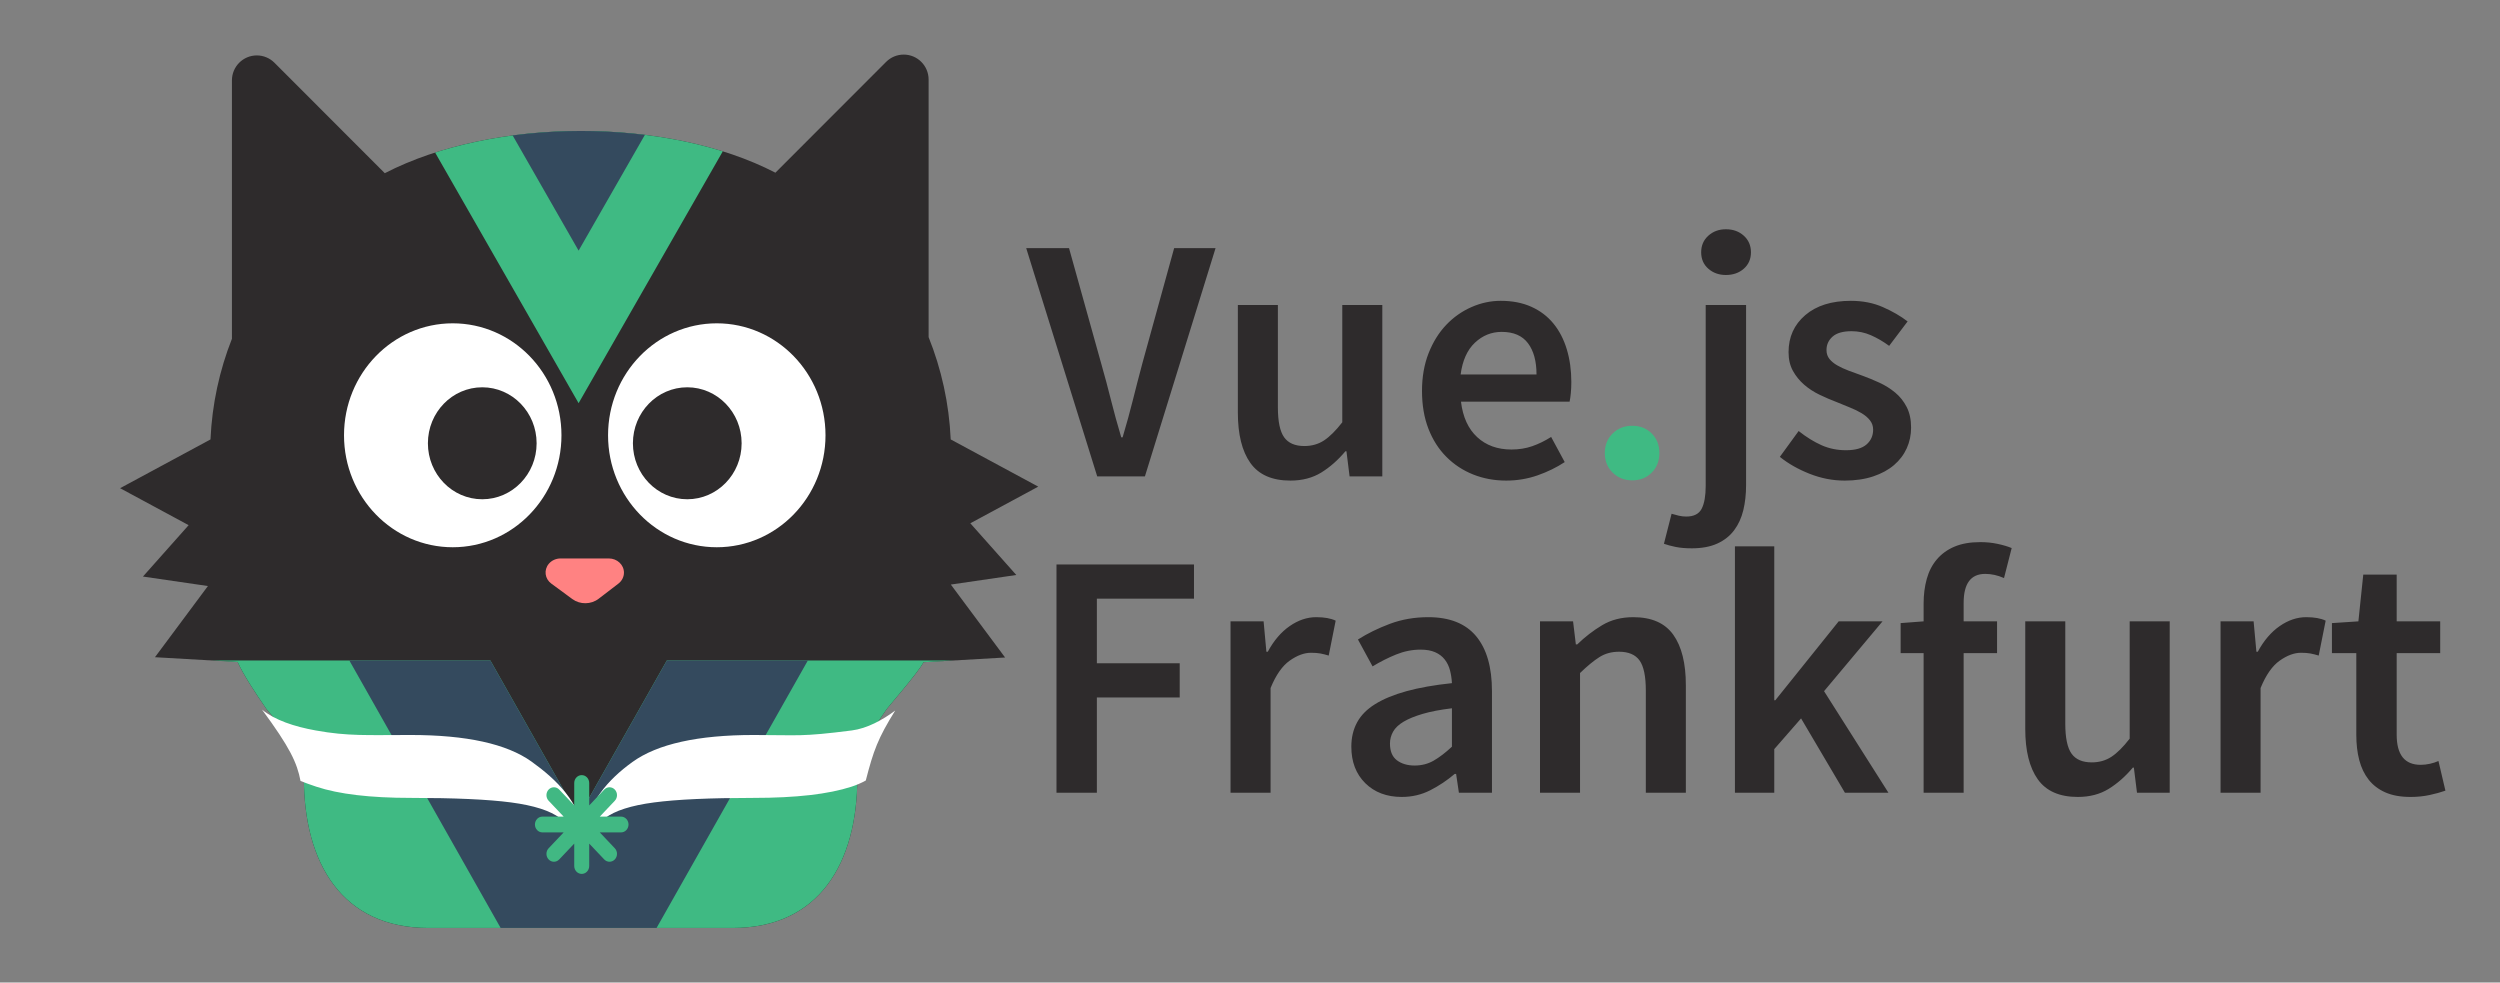 <?xml version="1.0" encoding="UTF-8" standalone="no"?><!DOCTYPE svg PUBLIC "-//W3C//DTD SVG 1.1//EN" "http://www.w3.org/Graphics/SVG/1.1/DTD/svg11.dtd"><svg width="100%" height="100%" viewBox="0 0 229 90" version="1.1" xmlns="http://www.w3.org/2000/svg" xmlns:xlink="http://www.w3.org/1999/xlink" xml:space="preserve" xmlns:serif="http://www.serif.com/" style="fill-rule:evenodd;clip-rule:evenodd;stroke-linejoin:round;stroke-miterlimit:1.414;"><rect x="0" y="0" width="229" height="90" fill="#808080" stroke="none"/><g><path d="M149.517,44c-0.716,0 -1.315,-0.235 -1.796,-0.705c-0.481,-0.47 -0.721,-1.069 -0.721,-1.795c0,-0.726 0.24,-1.325 0.721,-1.795c0.481,-0.47 1.08,-0.705 1.796,-0.705c0.716,0 1.309,0.235 1.778,0.705c0.47,0.47 0.705,1.069 0.705,1.795c0,0.726 -0.235,1.325 -0.705,1.795c-0.469,0.47 -1.062,0.705 -1.778,0.705Z" style="fill:#3fba83;"/><path d="M100.505,43.639l-6.505,-20.912l3.922,0l2.934,10.52c0.34,1.193 0.643,2.323 0.908,3.389c0.266,1.066 0.58,2.206 0.941,3.421l0.127,0c0.362,-1.215 0.675,-2.355 0.941,-3.421c0.266,-1.066 0.558,-2.196 0.877,-3.389l2.902,-10.52l3.794,0l-6.473,20.912l-4.368,0Zm17.697,0.383c-1.68,0 -2.902,-0.538 -3.667,-1.614c-0.766,-1.077 -1.148,-2.617 -1.148,-4.621l0,-9.848l3.667,0l0,9.368c0,1.301 0.191,2.217 0.574,2.75c0.382,0.533 0.999,0.8 1.849,0.8c0.68,0 1.281,-0.171 1.802,-0.512c0.52,-0.341 1.078,-0.895 1.674,-1.663l0,-10.743l3.667,0l0,15.7l-2.998,0l-0.287,-2.303l-0.095,0c-0.681,0.81 -1.419,1.461 -2.216,1.951c-0.798,0.49 -1.738,0.735 -2.822,0.735Zm19.769,0c-1.084,0 -2.094,-0.186 -3.029,-0.559c-0.935,-0.373 -1.754,-0.912 -2.455,-1.615c-0.702,-0.703 -1.249,-1.561 -1.643,-2.574c-0.393,-1.013 -0.589,-2.169 -0.589,-3.469c0,-1.279 0.202,-2.431 0.605,-3.454c0.404,-1.023 0.941,-1.886 1.611,-2.59c0.669,-0.703 1.44,-1.247 2.311,-1.63c0.872,-0.384 1.765,-0.576 2.679,-0.576c1.063,0 1.998,0.181 2.806,0.544c0.808,0.362 1.483,0.874 2.025,1.534c0.542,0.661 0.951,1.45 1.227,2.367c0.277,0.916 0.415,1.918 0.415,3.005c0,0.363 -0.016,0.704 -0.048,1.023c-0.032,0.32 -0.069,0.576 -0.112,0.768l-9.948,0c0.17,1.407 0.664,2.489 1.483,3.245c0.818,0.757 1.865,1.135 3.14,1.135c0.681,0 1.313,-0.101 1.898,-0.303c0.584,-0.203 1.163,-0.485 1.737,-0.848l1.244,2.303c-0.744,0.49 -1.573,0.895 -2.487,1.215c-0.914,0.319 -1.871,0.479 -2.87,0.479Zm-4.177,-9.72l6.951,0c0,-1.215 -0.26,-2.169 -0.781,-2.862c-0.521,-0.693 -1.323,-1.039 -2.407,-1.039c-0.936,0 -1.754,0.33 -2.456,0.991c-0.701,0.661 -1.137,1.631 -1.307,2.91Zm21.172,15.924c-0.574,0 -1.068,-0.043 -1.482,-0.128c-0.415,-0.086 -0.771,-0.182 -1.068,-0.288l0.701,-2.75c0.213,0.064 0.43,0.123 0.654,0.176c0.223,0.053 0.451,0.08 0.685,0.08c0.702,0 1.175,-0.24 1.419,-0.72c0.245,-0.479 0.367,-1.177 0.367,-2.094l0,-16.563l3.699,0l0,16.499c0,0.831 -0.085,1.599 -0.255,2.302c-0.171,0.704 -0.452,1.317 -0.845,1.839c-0.394,0.522 -0.909,0.927 -1.547,1.215c-0.638,0.288 -1.414,0.432 -2.328,0.432Zm3.125,-25.037c-0.637,0 -1.174,-0.192 -1.61,-0.576c-0.436,-0.383 -0.654,-0.884 -0.654,-1.503c0,-0.618 0.218,-1.124 0.654,-1.518c0.436,-0.395 0.973,-0.592 1.61,-0.592c0.659,0 1.207,0.197 1.642,0.592c0.436,0.394 0.654,0.9 0.654,1.518c0,0.619 -0.218,1.12 -0.654,1.503c-0.435,0.384 -0.983,0.576 -1.642,0.576Zm10.873,18.833c-1.084,0 -2.152,-0.208 -3.204,-0.623c-1.052,-0.416 -1.961,-0.933 -2.726,-1.551l1.721,-2.366c0.702,0.554 1.398,0.986 2.089,1.295c0.691,0.309 1.44,0.463 2.248,0.463c0.85,0 1.477,-0.175 1.881,-0.527c0.404,-0.352 0.606,-0.805 0.606,-1.359c0,-0.32 -0.096,-0.602 -0.287,-0.847c-0.191,-0.246 -0.446,-0.464 -0.765,-0.656c-0.319,-0.192 -0.68,-0.368 -1.084,-0.528c-0.404,-0.159 -0.808,-0.325 -1.212,-0.495c-0.51,-0.192 -1.031,-0.416 -1.562,-0.672c-0.532,-0.255 -1.005,-0.565 -1.419,-0.927c-0.415,-0.362 -0.755,-0.783 -1.021,-1.263c-0.265,-0.48 -0.398,-1.05 -0.398,-1.711c0,-1.385 0.51,-2.515 1.53,-3.389c1.021,-0.874 2.413,-1.311 4.177,-1.311c1.085,0 2.062,0.192 2.934,0.576c0.871,0.383 1.626,0.82 2.264,1.311l-1.69,2.238c-0.553,-0.405 -1.111,-0.73 -1.674,-0.975c-0.563,-0.246 -1.153,-0.368 -1.77,-0.368c-0.786,0 -1.366,0.165 -1.738,0.495c-0.372,0.331 -0.558,0.741 -0.558,1.231c0,0.32 0.091,0.592 0.271,0.816c0.181,0.224 0.42,0.421 0.718,0.591c0.297,0.171 0.643,0.331 1.036,0.48c0.393,0.149 0.803,0.298 1.228,0.448c0.531,0.192 1.063,0.41 1.594,0.655c0.531,0.245 1.015,0.549 1.451,0.911c0.436,0.363 0.786,0.805 1.052,1.327c0.266,0.523 0.399,1.146 0.399,1.871c0,0.682 -0.133,1.316 -0.399,1.903c-0.266,0.586 -0.654,1.097 -1.164,1.534c-0.51,0.437 -1.148,0.784 -1.913,1.04c-0.765,0.255 -1.637,0.383 -2.615,0.383Zm-72.19,28.594l0,-20.912l12.595,0l0,3.134l-8.896,0l0,5.915l7.589,0l0,3.134l-7.589,0l0,8.729l-3.699,0Zm15.943,0l0,-15.7l3.029,0l0.255,2.782l0.128,0c0.553,-1.023 1.222,-1.806 2.009,-2.35c0.786,-0.544 1.594,-0.815 2.423,-0.815c0.744,0 1.339,0.106 1.786,0.319l-0.638,3.198c-0.276,-0.085 -0.531,-0.149 -0.765,-0.192c-0.234,-0.043 -0.521,-0.064 -0.861,-0.064c-0.617,0 -1.265,0.24 -1.945,0.72c-0.68,0.479 -1.265,1.316 -1.754,2.51l0,9.592l-3.667,0Zm15.688,0.384c-1.382,0 -2.498,-0.421 -3.348,-1.263c-0.85,-0.842 -1.275,-1.956 -1.275,-3.341c0,-0.832 0.175,-1.573 0.526,-2.223c0.351,-0.65 0.903,-1.209 1.658,-1.678c0.755,-0.469 1.711,-0.864 2.87,-1.184c1.158,-0.319 2.545,-0.564 4.161,-0.735c-0.021,-0.405 -0.08,-0.794 -0.176,-1.167c-0.095,-0.373 -0.255,-0.704 -0.478,-0.991c-0.223,-0.288 -0.515,-0.512 -0.877,-0.672c-0.361,-0.16 -0.808,-0.24 -1.339,-0.24c-0.765,0 -1.515,0.15 -2.248,0.448c-0.733,0.298 -1.451,0.661 -2.152,1.087l-1.339,-2.462c0.871,-0.554 1.849,-1.034 2.933,-1.439c1.084,-0.405 2.253,-0.607 3.508,-0.607c1.955,0 3.417,0.581 4.384,1.742c0.967,1.162 1.451,2.841 1.451,5.036l0,9.305l-3.029,0l-0.256,-1.726l-0.127,0c-0.702,0.597 -1.451,1.097 -2.248,1.502c-0.797,0.405 -1.663,0.608 -2.599,0.608Zm1.18,-2.878c0.638,0 1.217,-0.149 1.738,-0.447c0.521,-0.299 1.079,-0.725 1.674,-1.279l0,-3.518c-1.063,0.128 -1.956,0.299 -2.679,0.512c-0.722,0.213 -1.307,0.453 -1.753,0.719c-0.447,0.267 -0.766,0.571 -0.957,0.912c-0.191,0.341 -0.287,0.703 -0.287,1.087c0,0.703 0.213,1.215 0.638,1.535c0.425,0.319 0.967,0.479 1.626,0.479Zm11.479,2.494l0,-15.7l3.029,0l0.255,2.111l0.128,0c0.701,-0.682 1.461,-1.269 2.28,-1.759c0.818,-0.49 1.769,-0.735 2.854,-0.735c1.679,0 2.901,0.538 3.666,1.614c0.766,1.077 1.148,2.617 1.148,4.621l0,9.848l-3.667,0l0,-9.368c0,-1.301 -0.191,-2.217 -0.574,-2.75c-0.382,-0.533 -1.009,-0.8 -1.881,-0.8c-0.68,0 -1.281,0.165 -1.801,0.496c-0.521,0.33 -1.111,0.815 -1.77,1.455l0,10.967l-3.667,0Zm17.856,0l0,-22.574l3.603,0l0,14.101l0.096,0l5.803,-7.227l4.018,0l-5.357,6.395l5.899,9.305l-3.986,0l-4.017,-6.81l-2.456,2.813l0,3.997l-3.603,0Zm17.283,0l0,-12.79l-2.105,0l0,-2.75l2.105,-0.16l0,-1.63c0,-0.81 0.095,-1.562 0.287,-2.255c0.191,-0.692 0.499,-1.289 0.924,-1.79c0.425,-0.501 0.962,-0.89 1.611,-1.167c0.648,-0.277 1.44,-0.416 2.375,-0.416c0.553,0 1.079,0.053 1.578,0.16c0.5,0.106 0.93,0.234 1.292,0.384l-0.702,2.749c-0.574,-0.255 -1.148,-0.383 -1.722,-0.383c-1.318,0 -1.976,0.884 -1.976,2.654l0,1.694l3.061,0l0,2.91l-3.061,0l0,12.79l-3.667,0Zm14.125,0.384c-1.679,0 -2.901,-0.538 -3.667,-1.615c-0.765,-1.076 -1.148,-2.616 -1.148,-4.62l0,-9.849l3.667,0l0,9.369c0,1.301 0.192,2.217 0.574,2.75c0.383,0.533 0.999,0.799 1.85,0.799c0.68,0 1.28,-0.17 1.801,-0.511c0.521,-0.341 1.079,-0.895 1.674,-1.663l0,-10.744l3.667,0l0,15.7l-2.997,0l-0.287,-2.302l-0.096,0c-0.68,0.81 -1.419,1.46 -2.216,1.951c-0.797,0.49 -1.738,0.735 -2.822,0.735Zm13.074,-0.384l0,-15.7l3.029,0l0.255,2.782l0.127,0c0.553,-1.023 1.223,-1.806 2.009,-2.35c0.787,-0.544 1.594,-0.815 2.424,-0.815c0.744,0 1.339,0.106 1.785,0.319l-0.638,3.198c-0.276,-0.085 -0.531,-0.149 -0.765,-0.192c-0.234,-0.043 -0.521,-0.064 -0.861,-0.064c-0.616,0 -1.265,0.24 -1.945,0.72c-0.68,0.479 -1.265,1.316 -1.754,2.51l0,9.592l-3.666,0Zm17.409,0.384c-0.914,0 -1.684,-0.139 -2.311,-0.416c-0.627,-0.277 -1.138,-0.666 -1.531,-1.167c-0.393,-0.501 -0.68,-1.098 -0.861,-1.79c-0.181,-0.693 -0.271,-1.466 -0.271,-2.319l0,-7.482l-2.232,0l0,-2.75l2.423,-0.16l0.447,-4.284l3.061,0l0,4.284l3.986,0l0,2.91l-3.986,0l0,7.482c0,1.834 0.733,2.75 2.2,2.75c0.276,0 0.558,-0.032 0.845,-0.096c0.287,-0.064 0.547,-0.149 0.781,-0.255l0.638,2.717c-0.425,0.15 -0.909,0.283 -1.451,0.4c-0.542,0.117 -1.121,0.176 -1.738,0.176Z" style="fill:#2e2b2c;"/><g><g><path id="vue.js-frankfurt-diecut-a" d="M95.103,44.576l-8.018,-4.325c-0.148,-3.299 -0.853,-6.452 -2.024,-9.368l0,-23.596c0,-1.263 -1.021,-2.287 -2.281,-2.287c-0.604,0 -1.184,0.24 -1.612,0.669l-10.141,10.15c-9.84,-5.102 -25.809,-5.102 -35.78,0.045l-10.109,-10.119c-0.428,-0.428 -1.008,-0.669 -1.612,-0.669c-1.26,0 -2.281,1.024 -2.281,2.287l0,23.67c-1.135,2.874 -1.819,5.976 -1.964,9.219l-8.281,4.466l6.279,3.387l-4.185,4.707l5.951,0.868l-4.851,6.52l7.571,0.436c0.51,1.134 1.591,2.802 2.65,4.326c2.279,2.566 3.418,4.648 3.418,6.245c0,7.894 3.523,13.793 11.397,13.793l27.894,0c7.874,0 11.408,-5.899 11.408,-13.793c0,-1.641 0.879,-3.701 2.636,-6.178c0,-0.067 3.047,-3.538 3.423,-4.372l7.476,-0.43l-4.971,-6.682l5.997,-0.876l-4.212,-4.737l6.222,-3.356Z" style="fill:#2e2b2c;fill-rule:nonzero;"/><clipPath id="_clip1"><path id="vue.js-frankfurt-diecut-a1" serif:id="vue.js-frankfurt-diecut-a" d="M95.103,44.576l-8.018,-4.325c-0.148,-3.299 -0.853,-6.452 -2.024,-9.368l0,-23.596c0,-1.263 -1.021,-2.287 -2.281,-2.287c-0.604,0 -1.184,0.24 -1.612,0.669l-10.141,10.15c-9.84,-5.102 -25.809,-5.102 -35.78,0.045l-10.109,-10.119c-0.428,-0.428 -1.008,-0.669 -1.612,-0.669c-1.26,0 -2.281,1.024 -2.281,2.287l0,23.67c-1.135,2.874 -1.819,5.976 -1.964,9.219l-8.281,4.466l6.279,3.387l-4.185,4.707l5.951,0.868l-4.851,6.52l7.571,0.436c0.51,1.134 1.591,2.802 2.65,4.326c2.279,2.566 3.418,4.648 3.418,6.245c0,7.894 3.523,13.793 11.397,13.793l27.894,0c7.874,0 11.408,-5.899 11.408,-13.793c0,-1.641 0.879,-3.701 2.636,-6.178c0,-0.067 3.047,-3.538 3.423,-4.372l7.476,-0.43l-4.971,-6.682l5.997,-0.876l-4.212,-4.737l6.222,-3.356Z" clip-rule="nonzero"/></clipPath><g clip-path="url(#_clip1)"><g><path d="M57.619,2l15.381,0l-20,34.931l-20,-34.931l15.381,0l4.619,8.067l4.619,-8.067Z" style="fill:#3fba83;fill-rule:nonzero;"/><path d="M57.619,2l7.381,0l-12,20.958l-12,-20.958l7.381,0l4.619,8.067l4.619,-8.067Z" style="fill:#344a5e;fill-rule:nonzero;"/></g><g><path d="M61.083,60.5l26.917,0l-35,61.877l-35,-61.877l26.917,0l8.083,14.29l8.083,-14.29Z" style="fill:#3fba83;fill-rule:nonzero;"/><path d="M61.083,60.5l12.917,0l-21,37.125l-21,-37.125l12.917,0l8.083,14.29l8.083,-14.29Z" style="fill:#344a5e;fill-rule:nonzero;"/></g></g></g><path d="M28.916,66.909c2.975,0.538 4.708,0.416 8.699,0.416c5.113,0 8.802,0.811 11.068,2.433c2.265,1.622 4.517,3.792 4.756,6.699c0.397,-2.907 2.217,-5.024 4.504,-6.667c2.286,-1.643 5.986,-2.465 11.099,-2.465c4.157,0 4.271,0.185 8.979,-0.416c1.402,-0.179 2.838,-0.965 3.979,-1.823c-1.583,2.547 -1.989,3.667 -2.694,6.408c-0.422,0.239 -0.894,0.431 -1.316,0.569c-2.099,0.683 -5.082,1.024 -8.948,1.024c-3.991,0 -7.036,0.139 -9.135,0.416c-2.1,0.278 -3.596,0.758 -4.49,1.441c-0.637,0.486 -0.998,1.135 -1.198,1.947c-0.081,0.327 -1.456,0.39 -1.541,0.087c-0.239,-0.852 -0.717,-1.53 -1.376,-2.034c-0.894,-0.683 -2.391,-1.163 -4.49,-1.441c-2.099,-0.277 -5.165,-0.416 -9.197,-0.416c-3.7,0 -6.579,-0.341 -8.636,-1.024c-0.543,-0.18 -1.037,-0.36 -1.451,-0.526c-0.313,-1.673 -0.994,-3.102 -3.528,-6.537c1.194,0.97 2.933,1.55 4.916,1.909Z" style="fill:#fff;"/><path d="M52.6,73.777l0,-2.053c0,-0.4 0.308,-0.724 0.686,-0.724c0.379,0 0.686,0.324 0.686,0.724l0,2.053l1.375,-1.452c0.268,-0.282 0.702,-0.282 0.97,0c0.268,0.283 0.268,0.741 0,1.024l-1.375,1.452l1.945,0c0.378,0 0.686,0.324 0.686,0.724c0,0.4 -0.308,0.724 -0.686,0.724l-1.945,0l1.375,1.452c0.268,0.282 0.268,0.741 0,1.023c-0.268,0.283 -0.702,0.283 -0.97,0l-1.375,-1.451l0,2.053c0,0.4 -0.307,0.724 -0.686,0.724c-0.378,0 -0.686,-0.324 -0.686,-0.724l0,-2.053l-1.375,1.451c-0.268,0.283 -0.702,0.283 -0.97,0c-0.267,-0.282 -0.267,-0.741 0,-1.023l1.376,-1.452l-1.945,0c-0.379,0 -0.686,-0.324 -0.686,-0.724c0,-0.4 0.307,-0.724 0.686,-0.724l1.945,0l-1.376,-1.452c-0.267,-0.283 -0.267,-0.741 0,-1.024c0.268,-0.282 0.702,-0.282 0.97,0l1.375,1.452Z" style="fill:#41b883;"/><ellipse cx="41.471" cy="39.872" rx="9.959" ry="10.256" style="fill:#fff;"/><ellipse cx="65.657" cy="39.872" rx="9.959" ry="10.256" style="fill:#fff;"/><ellipse cx="44.175" cy="40.604" rx="4.979" ry="5.128" style="fill:#2e2b2c;"/><ellipse cx="62.954" cy="40.604" rx="4.979" ry="5.128" style="fill:#2e2b2c;"/><path d="M51.349,51.154l4.42,0c0.765,0 1.385,0.582 1.385,1.299c0,0.39 -0.187,0.76 -0.509,1.006l-1.81,1.388c-0.699,0.537 -1.702,0.547 -2.413,0.024l-1.92,-1.412c-0.598,-0.439 -0.703,-1.25 -0.235,-1.811c0.261,-0.312 0.66,-0.494 1.082,-0.494Z" style="fill:#ff8282;"/></g></g></svg>